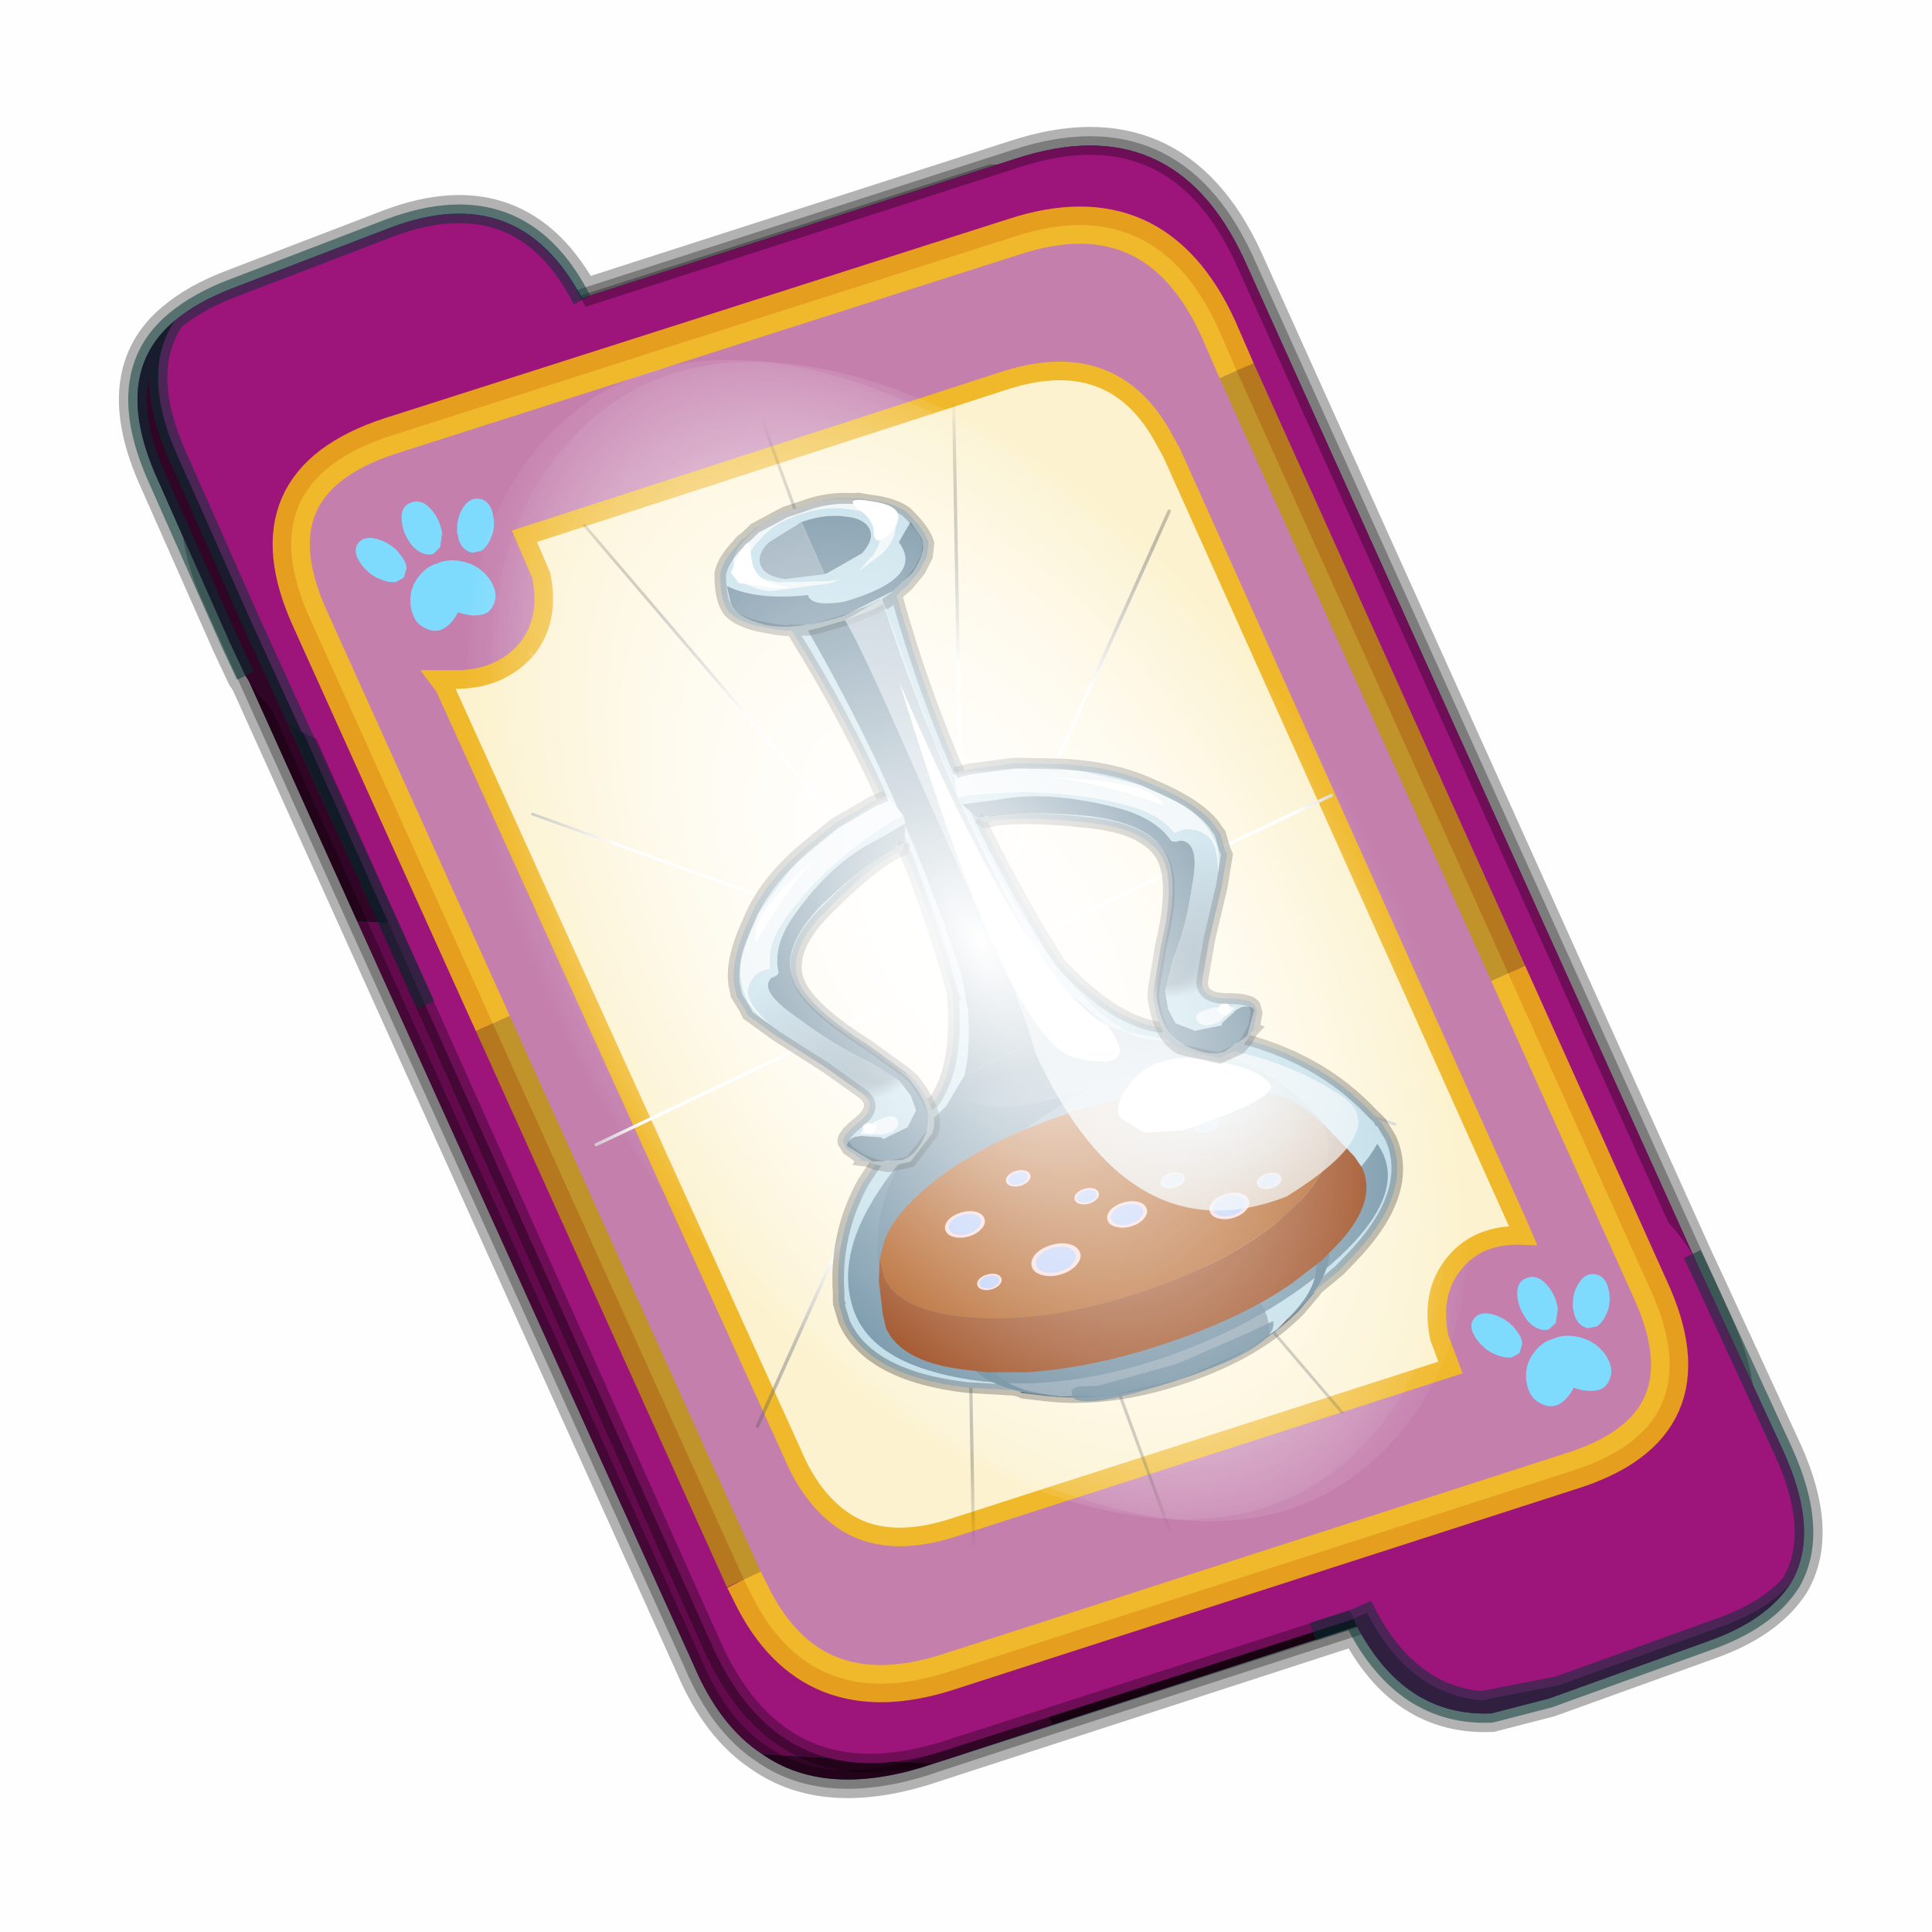 <?xml version='1.0' encoding='UTF-8'?>
<svg xmlns:xlink="http://www.w3.org/1999/xlink" xmlns="http://www.w3.org/2000/svg" version="1.1" width="60px" height="60px" viewBox="0.0 0.0 60.0 60.0"><defs><g id="c1"><path fill="#000000" fill-opacity="0.004" d="M0.0 0.0 L60.0 0.0 60.0 60.0 0.0 60.0 0.0 0.0"/></g><g id="c2"><path fill="#006699" stroke="none" d="M31.5 39.85 L19.8 43.65 Q17.15 44.45 15.5 43.3 14.35 42.55 13.65 40.9 L1.7 14.45 1.6 14.3 1.2 13.45 -0.75 9.05 Q-2.05 6.2 -0.3 4.75 0.3 4.25 1.2 3.9 L5.5 2.25 Q8.95 0.95 10.65 4.15 L22.3 0.4 Q26.55 -1.0 28.45 3.1 L40.55 29.95 40.9 30.7 42.95 35.15 Q43.95 37.35 43.15 38.7 42.5 39.7 40.95 40.25 L36.65 41.8 35.1 42.2 Q32.75 42.3 31.5 39.85"/><path fill="none" stroke="#000000" stroke-width="1.0" stroke-opacity="0.298" d="M31.5 39.85 L19.8 43.65 Q17.15 44.45 15.5 43.3 14.35 42.55 13.65 40.9 L1.7 14.45 1.6 14.3 1.2 13.45 -0.75 9.05 Q-2.05 6.2 -0.3 4.75 0.3 4.25 1.2 3.9 L5.5 2.25 Q8.95 0.95 10.65 4.15 L22.3 0.4 Q26.55 -1.0 28.45 3.1 L40.55 29.95 40.9 30.7 42.95 35.15 Q43.95 37.35 43.15 38.7 42.5 39.7 40.95 40.25 L36.65 41.8 35.1 42.2 Q32.75 42.3 31.5 39.85"/><path fill="#300525" stroke="none" d="M0.75 8.25 L29.8 9.75 25.55 0.9 Q26.9 1.6 27.8 3.55 L40.7 32.15 Q42.6 36.3 38.3 37.65 L23.3 42.5 13.15 21.4 4.6 20.9 0.7 12.25 Q-0.45 9.75 0.75 8.25 M20.1 43.55 L19.8 43.65 Q17.15 44.45 15.5 43.3 L20.1 43.55"/><path fill="#630a4c" stroke="none" d="M25.55 0.9 L29.8 9.75 0.75 8.25 Q1.45 7.3 3.1 6.75 L21.65 0.8 25.55 0.9 M4.6 20.9 L13.15 21.4 23.3 42.5 20.1 43.55 15.5 43.3 Q14.35 42.55 13.65 40.9 L4.6 20.9"/><path fill="none" stroke="#000000" stroke-width="0.5" stroke-opacity="0.302" d="M0.75 8.25 Q-0.45 9.75 0.7 12.25 L4.6 20.9 M23.3 42.5 L38.3 37.65 Q42.6 36.3 40.7 32.15 L27.8 3.55 Q26.9 1.6 25.55 0.9 L21.65 0.8 3.1 6.75 Q1.45 7.3 0.75 8.25 M20.1 43.55 L19.8 43.65 Q17.15 44.45 15.5 43.3 14.35 42.55 13.65 40.9 L4.6 20.9 M20.1 43.55 L23.3 42.5"/><path fill="#9d147b" stroke="none" d="M14.2 40.5 L1.35 11.8 Q-0.5 7.75 3.8 6.35 L22.3 0.4 Q26.55 -1.0 28.45 3.1 L41.35 31.7 Q43.25 35.85 38.9 37.25 L20.4 43.2 Q16.1 44.55 14.2 40.5"/><path fill="none" stroke="#000000" stroke-width="0.5" stroke-opacity="0.302" d="M14.2 40.5 L1.35 11.8 Q-0.5 7.75 3.8 6.35 L22.3 0.4 Q26.55 -1.0 28.45 3.1 L41.35 31.7 Q43.25 35.85 38.9 37.25 L20.4 43.2 Q16.1 44.55 14.2 40.5"/><path fill="#9d147b" stroke="none" d="M31.4 39.65 L31.3 39.45 31.25 39.4 29.25 34.95 Q27.55 31.2 31.25 29.85 L35.6 28.25 Q38.8 27.1 40.5 29.85 L40.9 30.7 42.95 35.15 Q43.95 37.35 43.15 38.7 42.5 39.45 41.2 39.9 L36.9 41.45 34.85 41.85 Q32.9 41.7 31.75 39.5 L31.4 39.65"/><path fill="#630a4c" stroke="none" d="M43.15 38.7 Q42.5 39.7 40.95 40.25 L36.65 41.8 35.1 42.2 Q32.75 42.3 31.45 39.8 L31.4 39.65 31.75 39.5 Q32.9 41.7 34.85 41.85 L36.9 41.45 41.2 39.9 Q42.5 39.45 43.15 38.7"/><path fill="none" stroke="#003333" stroke-width="0.5" stroke-opacity="0.51" d="M43.15 38.7 Q42.5 39.7 40.95 40.25 L36.65 41.8 35.1 42.2 Q32.75 42.3 31.45 39.8 L31.4 39.65 30.3 40.0 31.4 39.65 M40.5 29.85 L40.9 30.7 42.95 35.15 Q43.95 37.35 43.15 38.7 42.5 39.45 41.2 39.9 L36.9 41.45 34.85 41.85 Q32.9 41.7 31.75 39.5 L31.4 39.65"/><path fill="#9d147b" stroke="none" d="M10.65 4.2 L10.85 4.6 12.85 9.05 Q14.5 12.8 10.8 14.15 L6.5 15.8 Q4.5 16.6 3.1 15.8 L1.75 12.85 -0.2 8.45 Q-1.25 6.15 -0.3 4.75 0.3 4.25 1.2 3.9 L5.5 2.25 Q9.0 0.95 10.65 4.2"/><path fill="#300525" stroke="none" d="M-0.3 4.75 Q-1.25 6.15 -0.2 8.45 L1.75 12.85 3.1 15.8 Q2.25 15.35 1.6 14.3 L1.2 13.45 -0.75 9.05 Q-2.05 6.2 -0.3 4.75"/><path fill="none" stroke="#003333" stroke-width="0.5" stroke-opacity="0.51" d="M3.1 15.8 L6.45 23.15 M-0.3 4.75 Q0.3 4.25 1.2 3.9 L5.5 2.25 Q9.0 0.95 10.65 4.2 M3.1 15.8 L1.75 12.85 -0.2 8.45 Q-1.25 6.15 -0.3 4.75 -2.05 6.2 -0.75 9.05 L1.2 13.45 1.6 14.3"/><path fill="#fcf2cf" stroke="none" d="M9.15 13.6 Q9.8 12.8 9.55 11.6 L9.1 10.55 22.05 6.35 Q24.9 5.45 26.25 7.85 L26.5 8.3 35.8 29.0 35.95 29.35 Q34.75 29.3 34.1 30.1 33.45 30.9 33.7 32.1 L34.0 32.9 20.65 37.2 Q18.8 37.8 17.65 37.0 16.8 36.4 16.3 35.2 L6.95 14.6 6.8 14.4 7.1 14.4 Q8.4 14.45 9.15 13.6"/><path fill="#c47fad" stroke="none" d="M9.15 13.6 Q8.4 14.45 7.1 14.4 L6.8 14.4 6.95 14.6 16.3 35.2 Q16.8 36.4 17.65 37.0 18.8 37.8 20.65 37.2 L34.0 32.9 33.7 32.1 Q33.45 30.9 34.1 30.1 34.75 29.3 35.95 29.35 L35.8 29.0 26.5 8.3 26.25 7.85 Q24.9 5.45 22.05 6.35 L9.1 10.55 9.55 11.6 Q9.8 12.8 9.15 13.6 M28.25 6.1 L35.55 22.3 39.35 30.75 Q41.1 34.5 37.2 35.7 L20.45 41.1 Q16.8 42.25 15.2 39.0 L15.0 38.6 8.25 23.65 3.35 12.8 Q1.65 9.1 5.5 7.85 L22.25 2.5 Q26.05 1.25 27.75 4.95 L28.25 6.1"/><path fill="none" stroke="#ffcc00" stroke-width="1.0" stroke-opacity="0.749" d="M35.55 22.3 L39.35 30.75 Q41.1 34.5 37.2 35.7 L20.45 41.1 Q16.8 42.25 15.2 39.0 L15.0 38.6 M8.25 23.65 L3.35 12.8 Q1.65 9.1 5.5 7.85 L22.25 2.5 Q26.05 1.25 27.75 4.95 L28.25 6.1"/><path fill="none" stroke="#bf9900" stroke-width="1.0" stroke-opacity="0.749" d="M28.25 6.1 L35.55 22.3 M15.0 38.6 L8.25 23.65"/><path fill="none" stroke="#f0b92b" stroke-width="0.5" d="M9.15 13.6 Q9.8 12.8 9.55 11.6 L9.1 10.55 22.05 6.35 Q24.9 5.45 26.25 7.85 L26.5 8.3 35.8 29.0 35.95 29.35 Q34.75 29.3 34.1 30.1 33.45 30.9 33.7 32.1 L34.0 32.9 20.65 37.2 Q18.8 37.8 17.65 37.0 16.8 36.4 16.3 35.2 L6.95 14.6 6.8 14.4 7.1 14.4 Q8.4 14.45 9.15 13.6"/></g><g id="c3"><path fill="#7fdbfe" stroke="none" d="M10.75 4.9 Q10.75 4.6 10.9 4.35 11.25 3.45 11.95 2.75 13.3 1.5 14.35 2.1 15.4 2.7 14.95 4.45 14.7 5.4 14.1 6.15 L13.75 6.5 Q13.1 7.15 12.35 7.35 L11.4 7.2 Q10.95 6.9 10.75 6.4 10.5 5.75 10.75 4.9 M7.5 5.9 Q7.0 5.85 6.6 5.5 6.05 5.0 5.8 4.15 L5.7 3.6 Q5.55 2.65 5.8 1.7 6.25 0.0 7.5 0.0 L7.6 0.0 Q8.85 0.0 9.3 1.7 9.55 2.65 9.4 3.6 L9.3 4.15 8.5 5.5 7.6 5.9 7.5 5.9 M4.35 4.9 Q4.6 5.75 4.35 6.4 L3.7 7.2 2.75 7.35 Q2.0 7.15 1.35 6.5 L1.0 6.15 Q0.4 5.4 0.15 4.45 -0.3 2.7 0.75 2.1 1.8 1.5 3.15 2.75 3.85 3.45 4.2 4.35 L4.35 4.9 M5.5 13.7 Q4.45 13.9 3.65 12.95 2.75 12.0 3.2 10.25 3.7 8.5 5.25 7.6 6.4 6.9 7.55 7.0 8.75 6.9 9.9 7.6 11.45 8.5 11.95 10.25 12.35 12.0 11.5 12.95 10.7 13.9 9.65 13.7 8.55 13.5 7.55 12.6 6.55 13.5 5.5 13.7"/></g><g id="c4"><g><use transform="matrix(1.0,0.0,0.0,1.0,0.0,0.0)" xlink:href="#c3"/></g></g><radialGradient gradientUnits="userSpaceOnUse" r="819.2" cx="0" cy="0" spreadMethod="pad" gradientTransform="matrix(0.091,0.0,0.0,0.091,0.6,3.4)" id="gradient1"><stop offset="0.0" stop-color="#ffffff"/><stop offset="1.0" stop-color="#ffffff" stop-opacity="0.0"/></radialGradient><g id="c5"><path stroke="none" fill="url(#gradient1)" d="M36.65 -54.65 Q60.05 -42.0 69.75 -17.95 80.55 8.9 68.0 34.1 55.45 59.35 26.8 68.2 -1.8 77.05 -29.7 64.3 -57.6 51.6 -68.45 24.75 -79.3 -2.05 -66.75 -27.25 L-66.7 -27.3 Q-54.1 -52.5 -25.5 -61.4 3.1 -70.2 31.0 -57.5 L36.65 -54.65"/></g><g id="c6"><g><use transform="matrix(1.0,0.0,0.0,1.0,0.0,0.0)" xlink:href="#c5"/></g></g><radialGradient gradientUnits="userSpaceOnUse" r="819.2" cx="0" cy="0" spreadMethod="pad" gradientTransform="matrix(0.209,0.0,0.0,0.177,67.15,107.2)" id="gradient2"><stop offset="0.357" stop-color="#ffffff"/><stop offset="0.671" stop-opacity="0.0"/></radialGradient><g id="c7"><path fill="none" stroke-linejoin="round" stroke-linecap="round" stroke="url(#gradient2)" stroke-width="0.5" d="M136.55 165.8 L68.6 106.0 68.4 106.0 118.25 201.5 M68.3 105.8 L68.35 105.8 68.3 105.8 68.3 105.85 68.4 106.0 68.3 106.0 86.55 211.5 M68.3 105.8 L68.3 105.85 68.3 106.0 68.15 105.95 18.25 151.55 M68.3 105.85 L68.25 105.85 68.3 106.0 50.0 193.2 M68.25 105.85 L68.15 105.95 0.05 97.7 M68.3 105.85 L68.25 105.8 68.25 105.85 M68.25 105.8 L68.2 105.7 0.0 45.7 M68.3 105.8 L68.25 105.75 68.25 105.8 M68.25 105.75 L68.2 105.7 18.25 10.05 M68.6 106.0 L68.35 105.8 118.25 60.15 M86.6 18.35 L68.3 105.8 M136.6 114.25 L68.6 106.0 M68.25 105.75 L49.95 0.05"/></g><g id="c8"><g><use transform="matrix(1.0,0.0,0.0,1.0,0.0,0.0)" xlink:href="#c7"/></g></g><g id="c9"><g><use transform="matrix(1.0,0.0,0.0,1.0,0.0,0.0)" xlink:href="#c2"/></g><g><use transform="matrix(0.239,-0.087,0.1,0.234,34.25,31.15)" xlink:href="#c4"/></g><g><use transform="matrix(0.239,-0.087,0.1,0.234,4.25,10.3)" xlink:href="#c4"/></g><g><use transform="matrix(0.141,-0.038,0.111,0.226,20.25,20.65)" filter="url(#filter7)" xlink:href="#c6"/></g><g><use transform="matrix(-0.155,0.051,0.084,0.147,22.6,3.15)" filter="url(#filter8)" xlink:href="#c8"/></g></g><filter id="filter7"><feColorMatrix in="SourceGraphic" type="matrix" values="0.0 0.0 0.0 0.0 0.797 0.0 0.0 0.0 0.0 0.598 0.0 0.0 0.0 0.0 0.199 0.0 0.0 0.0 1.0 0.0" result="cxform"/><feComposite operator="in" in2="SourceGraphic" result="color-xform"/></filter><filter id="filter8"><feColorMatrix in="SourceGraphic" type="matrix" values="0.0 0.0 0.0 0.0 0.996 0.0 0.0 0.0 0.0 0.996 0.0 0.0 0.0 0.0 0.996 0.0 0.0 0.0 1.0 0.0" result="cxform"/><feComposite operator="in" in2="SourceGraphic" result="color-xform"/></filter><radialGradient gradientUnits="userSpaceOnUse" r="819.2" cx="0" cy="0" spreadMethod="pad" gradientTransform="matrix(0.033,0.0,0.0,0.017,14.4,41.0)" id="gradient3"><stop offset="0.0" stop-color="#7f2a2a"/><stop offset="0.682" stop-color="#b64747"/></radialGradient><radialGradient gradientUnits="userSpaceOnUse" r="819.2" cx="0" cy="0" spreadMethod="pad" gradientTransform="matrix(0.024,0.0,0.0,0.013,13.3,37.75)" id="gradient4"><stop offset="0.416" stop-color="#badae7"/><stop offset="1.0" stop-color="#587b91"/></radialGradient><g id="c10"><path fill="#751313" stroke="none" d="M19.7 40.8 L19.6 40.9 19.55 40.85 19.7 40.8"/><path stroke="none" fill="url(#gradient3)" d="M15.25 5.15 L15.3 5.15 15.25 5.2 15.25 5.15"/><path fill="#badae7" stroke="none" d="M13.4 0.05 L14.9 0.3 15.45 0.55 Q15.7 0.6 15.9 0.75 16.8 1.2 17.15 1.75 17.6 2.8 17.5 3.4 17.4 3.9 16.65 4.45 L15.9 4.9 15.5 5.1 15.3 5.15 15.25 5.15 14.6 5.4 15.25 5.15 15.25 5.2 Q13.95 14.15 15.25 22.95 L15.25 23.05 15.3 23.05 Q16.3 26.0 17.85 27.15 L18.0 27.25 18.1 27.25 18.2 27.3 18.3 27.3 18.5 27.4 Q19.9 28.0 21.0 28.7 L22.3 29.65 Q24.4 31.45 25.3 34.0 L25.45 34.35 25.45 34.45 25.5 34.5 25.6 35.3 Q25.6 37.95 21.8 39.85 L19.9 40.65 19.7 40.8 19.55 40.85 Q16.6 41.85 12.8 41.85 9.05 41.85 6.15 40.85 L5.85 40.75 5.7 40.65 4.5 40.2 3.8 39.85 Q0.0 37.95 0.0 35.3 L0.1 34.5 0.15 34.45 0.15 34.35 0.3 34.0 Q1.45 30.8 4.55 28.75 5.7 28.0 7.1 27.4 L7.3 27.3 7.4 27.3 7.5 27.25 Q9.25 26.25 10.35 23.05 L10.35 22.95 Q11.65 14.15 10.35 5.2 L10.3 5.15 9.7 4.9 8.95 4.45 8.9 4.4 8.4 3.95 8.1 3.4 Q8.0 2.8 8.45 1.75 8.8 1.2 9.7 0.75 L10.15 0.5 10.35 0.45 Q11.15 0.1 12.1 0.05 11.0 0.15 10.2 0.6 9.1 1.1 9.1 1.9 9.1 2.65 10.2 3.2 L11.45 3.6 10.6 3.15 Q9.8 2.6 9.8 1.95 9.8 1.25 10.7 0.85 11.55 0.35 12.8 0.35 L12.9 0.35 Q14.1 0.35 14.9 0.85 15.8 1.25 15.8 1.9 15.8 2.5 14.9 2.95 L12.9 3.6 12.4 3.7 12.8 3.7 12.9 3.7 15.4 3.2 Q16.5 2.65 16.5 1.9 16.5 1.1 15.4 0.6 14.55 0.1 13.4 0.05 M11.05 5.4 L10.35 5.2 11.05 5.4 Q11.9 13.85 11.1 22.2 L10.85 23.85 9.5 26.5 8.35 27.5 8.2 27.6 Q6.55 28.35 5.35 29.35 3.35 30.95 2.6 33.3 L2.05 35.05 1.95 35.75 Q1.95 37.75 4.5 39.25 L5.2 39.6 6.8 40.25 Q9.4 41.15 12.8 41.15 16.2 41.15 18.85 40.25 L20.45 39.6 21.1 39.25 Q23.7 37.75 23.7 35.75 L23.6 35.05 23.15 33.3 Q22.35 30.85 20.25 29.2 19.05 28.25 17.55 27.6 L16.25 26.55 Q15.5 25.5 14.9 23.75 L14.9 23.7 14.55 22.2 Q13.7 13.85 14.6 5.4 L14.1 5.45 12.9 5.5 11.6 5.45 11.05 5.35 11.05 5.4 M16.25 4.55 Q17.3 3.8 17.25 3.15 L17.1 2.35 Q16.15 3.4 13.95 3.9 14.05 4.45 12.6 4.7 8.85 4.85 9.3 2.95 L8.45 2.25 8.3 3.05 Q8.25 3.7 9.3 4.45 L10.45 4.95 12.9 5.3 Q15.15 5.25 16.25 4.55 M12.9 3.25 L14.6 2.9 Q15.35 2.5 15.35 2.0 15.35 1.45 14.6 1.1 L12.9 0.7 12.8 0.7 Q11.75 0.7 11.0 1.1 10.25 1.45 10.25 2.0 10.25 2.5 11.0 2.9 L12.8 3.25 12.9 3.25"/><path fill="#ebf3f6" stroke="none" d="M13.4 0.05 Q14.55 0.1 15.4 0.6 16.5 1.1 16.5 1.9 16.5 2.65 15.4 3.2 L12.9 3.7 12.8 3.7 12.4 3.7 12.9 3.6 14.9 2.95 Q15.8 2.5 15.8 1.9 15.8 1.25 14.9 0.85 14.1 0.35 12.9 0.35 L12.8 0.35 Q11.55 0.35 10.7 0.85 9.8 1.25 9.8 1.95 9.8 2.6 10.6 3.15 L11.45 3.6 10.2 3.2 Q9.1 2.65 9.1 1.9 9.1 1.1 10.2 0.6 11.0 0.15 12.1 0.05 L13.4 0.05"/><path fill="#587b91" stroke="none" d="M11.05 5.4 L11.05 5.35 11.6 5.45 12.9 5.5 14.1 5.45 14.6 5.4 Q13.7 13.85 14.55 22.2 L14.9 23.7 14.9 23.75 Q15.5 25.5 16.25 26.55 L12.85 26.1 12.75 26.1 9.5 26.5 10.85 23.85 11.1 22.2 Q11.9 13.85 11.05 5.4 M19.6 40.9 L18.8 41.3 Q16.3 42.55 12.8 42.55 9.3 42.55 6.8 41.3 L5.85 40.75 6.15 40.85 Q9.05 41.85 12.8 41.85 16.6 41.85 19.55 40.85 L19.6 40.9 M16.25 4.55 Q15.15 5.25 12.9 5.3 L10.45 4.95 9.3 4.45 Q8.25 3.7 8.3 3.05 L8.45 2.25 9.3 2.95 Q8.85 4.85 12.6 4.7 14.05 4.45 13.95 3.9 16.15 3.4 17.1 2.35 L17.25 3.15 Q17.3 3.8 16.25 4.55 M12.9 0.7 L12.9 3.25 12.8 3.25 11.0 2.9 Q10.25 2.5 10.25 2.0 10.25 1.45 11.0 1.1 11.75 0.7 12.8 0.7 L12.9 0.7"/><path fill="#829bab" stroke="none" d="M12.9 0.7 L14.6 1.1 Q15.35 1.45 15.35 2.0 15.35 2.5 14.6 2.9 L12.9 3.25 12.9 0.7"/><path stroke="none" fill="url(#gradient4)" d="M16.25 26.55 L17.55 27.6 Q19.05 28.25 20.25 29.2 22.35 30.85 23.15 33.3 L23.6 35.05 23.7 35.75 Q23.7 37.75 21.1 39.25 L20.45 39.6 18.85 40.25 Q16.2 41.15 12.8 41.15 9.4 41.15 6.8 40.25 L5.2 39.6 4.5 39.25 Q1.95 37.75 1.95 35.75 L2.05 35.05 2.6 33.3 Q3.35 30.95 5.35 29.35 6.55 28.35 8.2 27.6 L8.35 27.5 9.5 26.5 12.75 26.1 12.85 26.1 16.25 26.55"/><path fill="none" stroke="#000000" stroke-width="0.5" stroke-opacity="0.302" d="M15.3 5.15 L15.5 5.1 15.9 4.9 16.65 4.45 Q17.4 3.9 17.5 3.4 17.6 2.8 17.15 1.75 16.8 1.2 15.9 0.75 15.7 0.6 15.45 0.55 L14.9 0.3 13.4 0.05 12.1 0.05 Q11.15 0.1 10.35 0.45 L10.15 0.5 9.7 0.75 Q8.8 1.2 8.45 1.75 8.0 2.8 8.1 3.4 L8.4 3.95 8.9 4.4 8.95 4.45 9.7 4.9 10.3 5.15 10.35 5.2 11.05 5.4 M11.05 5.35 L11.6 5.45 12.9 5.5 14.1 5.45 14.6 5.4 15.25 5.15 15.3 5.15 15.25 5.2 Q13.95 14.15 15.25 22.95 L15.25 23.05 15.3 23.05 Q16.3 26.0 17.85 27.15 L18.0 27.25 18.1 27.25 18.2 27.3 18.3 27.3 18.5 27.4 Q19.9 28.0 21.0 28.7 L22.3 29.65 Q24.4 31.45 25.3 34.0 L25.45 34.35 25.45 34.45 25.5 34.5 25.6 35.3 Q25.6 37.95 21.8 39.85 L19.9 40.65 19.7 40.8 19.6 40.9 18.8 41.3 Q16.3 42.55 12.8 42.55 9.3 42.55 6.8 41.3 L5.85 40.75 5.7 40.65 4.5 40.2 3.8 39.85 Q0.0 37.95 0.0 35.3 L0.1 34.5 0.15 34.45 0.15 34.35 0.3 34.0 Q1.45 30.8 4.55 28.75 5.7 28.0 7.1 27.4 L7.3 27.3 7.4 27.3 7.5 27.25 Q9.25 26.25 10.35 23.05 L10.35 22.95 Q11.65 14.15 10.35 5.2"/></g><g id="c11"><path fill="#7f2a2a" stroke="none" d="M14.1 7.5 L14.05 7.5 14.1 7.45 14.1 7.5 M3.9 7.75 L3.3 7.5 3.3 7.45 3.9 7.75"/><path fill="#587b91" stroke="none" d="M3.3 7.5 L2.65 7.2 Q0.2 6.0 0.2 4.25 L0.2 4.15 Q0.25 2.4 2.65 1.2 5.15 0.0 8.7 0.0 12.2 0.0 14.65 1.2 16.4 2.05 16.95 3.15 L17.2 4.15 17.2 4.25 Q17.2 6.0 14.65 7.2 L14.1 7.5 14.1 7.45 Q16.35 6.4 16.35 4.85 L16.35 4.75 Q16.35 3.65 15.2 2.75 L14.1 2.05 Q11.85 1.0 8.7 1.0 5.55 1.0 3.3 2.05 1.15 3.2 1.05 4.75 L1.05 4.85 Q1.05 6.4 3.3 7.45 L3.3 7.5"/><path fill="#badae7" stroke="none" d="M4.4 7.9 L3.9 7.75 3.3 7.45 Q1.05 6.4 1.05 4.85 L1.05 4.75 Q1.15 3.2 3.3 2.05 5.55 1.0 8.7 1.0 11.85 1.0 14.1 2.05 L15.2 2.75 12.6 2.55 9.0 2.95 9.0 2.9 Q9.0 2.25 8.05 1.85 L5.75 1.65 Q4.45 1.8 3.5 2.35 2.6 2.95 2.55 3.6 L2.55 3.65 Q2.55 4.3 3.5 4.65 L3.75 4.7 4.9 4.95 Q4.15 5.75 4.1 6.7 L4.1 6.8 Q4.1 7.4 4.4 7.9"/><path fill="#ebf3f6" stroke="none" d="M4.9 4.95 L3.75 4.7 3.5 4.65 Q2.55 4.3 2.55 3.65 L2.55 3.6 Q2.6 2.95 3.5 2.35 4.45 1.8 5.75 1.65 L8.05 1.85 Q9.0 2.25 9.0 2.9 L9.0 2.95 Q9.0 3.6 8.05 4.15 L8.0 4.15 7.85 4.3 Q6.95 4.8 5.75 4.9 L4.9 4.95"/><path fill="#829bab" stroke="none" d="M14.05 7.5 L11.95 8.2 8.7 8.5 5.5 8.2 4.4 7.9 Q4.1 7.4 4.1 6.8 L4.1 6.7 Q4.15 5.75 4.9 4.95 L5.75 4.9 Q6.95 4.8 7.85 4.3 L8.0 4.15 8.05 4.15 Q9.0 3.6 9.0 2.95 L12.6 2.55 15.2 2.75 Q16.35 3.65 16.35 4.75 L16.35 4.85 Q16.35 6.4 14.1 7.45 L14.05 7.5"/></g><g id="c12"><g><use transform="matrix(1.0,0.0,0.0,1.0,0.0,0.0)" xlink:href="#c11"/></g></g><g id="c13"><path fill="#587b91" fill-opacity="0.8" d="M16.85 27.45 Q19.9 28.8 21.9 30.3 24.8 32.45 25.0 34.95 25.2 37.4 21.9 39.35 18.55 41.35 13.45 41.4 8.3 41.4 4.2 39.6 0.15 37.8 0.65 35.35 2.7 37.1 7.6 37.9 12.55 38.65 15.75 36.95 18.95 35.2 18.35 31.95 18.0 30.2 11.05 28.8 15.3 29.1 16.85 27.45 M9.35 41.55 L12.8 41.85 16.4 41.65 17.25 41.4 17.55 41.45 17.65 41.7 Q17.65 42.55 12.75 42.55 8.3 42.55 8.1 41.4 L9.35 41.55"/></g><g id="c14"><path fill="#ab500c" stroke="none" d="M0.8 4.15 Q1.1 3.3 1.65 2.6 2.3 1.95 3.45 1.35 6.15 0.0 10.0 0.0 13.8 0.0 16.5 1.35 18.0 2.1 18.65 3.05 L19.05 3.7 19.2 4.6 Q19.2 6.5 16.5 7.85 13.8 9.2 10.0 9.2 6.15 9.2 3.45 7.85 0.75 6.5 0.75 4.6 L0.8 4.15"/><path fill="#943b0a" stroke="none" d="M19.05 3.7 L19.45 4.7 19.85 6.3 19.95 6.95 Q19.95 8.8 17.55 10.15 L16.95 10.5 15.5 11.1 Q13.05 11.9 9.95 11.9 6.8 11.9 4.45 11.1 L2.95 10.5 2.35 10.15 Q0.0 8.8 0.0 6.95 L0.1 6.3 0.6 4.7 0.8 4.15 0.75 4.6 Q0.75 6.5 3.45 7.85 6.15 9.2 10.0 9.2 13.8 9.2 16.5 7.85 19.2 6.5 19.2 4.6 L19.05 3.7"/></g><g id="c15"><path fill="#b3c8f7" stroke="none" d="M0.7 3.65 Q0.0 3.05 0.0 2.15 0.0 1.25 0.7 0.6 1.4 0.0 2.4 0.0 3.4 0.0 4.1 0.6 4.8 1.25 4.8 2.15 4.8 3.05 4.1 3.65 3.4 4.3 2.4 4.3 1.4 4.3 0.7 3.65"/><path fill="none" stroke="#f9d5d5" stroke-width="0.5" d="M0.7 3.65 Q0.0 3.05 0.0 2.15 0.0 1.25 0.7 0.6 1.4 0.0 2.4 0.0 3.4 0.0 4.1 0.6 4.8 1.25 4.8 2.15 4.8 3.05 4.1 3.65 3.4 4.3 2.4 4.3 1.4 4.3 0.7 3.65"/></g><g id="c16"><g><use transform="matrix(1.0,0.0,0.0,1.0,0.0,0.0)" xlink:href="#c15"/></g></g><g id="c17"><g><use transform="matrix(0.386,0.0,0.0,0.386,6.9,4.75)" xlink:href="#c16"/></g><g><use transform="matrix(0.386,0.0,0.0,0.386,14.6,1.65)" xlink:href="#c16"/></g><g><use transform="matrix(0.238,0.0,0.0,0.238,8.75,2.85)" xlink:href="#c16"/></g><g><use transform="matrix(0.238,0.0,0.0,0.238,4.45,3.75)" xlink:href="#c16"/></g><g><use transform="matrix(0.238,0.0,0.0,0.238,1.75,0.65)" xlink:href="#c16"/></g><g><use transform="matrix(0.238,0.0,0.0,0.238,11.55,0.0)" xlink:href="#c16"/></g><g><use transform="matrix(0.238,0.0,0.0,0.238,0.0,6.05)" xlink:href="#c16"/></g><g><use transform="matrix(0.476,0.0,0.0,0.476,10.9,6.05)" xlink:href="#c16"/></g><g><use transform="matrix(0.238,0.0,0.0,0.238,15.0,6.55)" xlink:href="#c16"/></g><g><use transform="matrix(0.386,0.0,0.0,0.386,2.0,6.55)" xlink:href="#c16"/></g></g><g id="c18"><g><use transform="matrix(1.0,0.0,0.0,1.0,0.0,0.0)" xlink:href="#c14"/></g><g><use transform="matrix(0.789,0.0,0.0,0.649,3.15,1.85)" xlink:href="#c17"/></g></g><radialGradient gradientUnits="userSpaceOnUse" r="819.2" cx="0" cy="0" spreadMethod="pad" gradientTransform="matrix(0.016,0.0,0.0,0.01,6.4,31.2)" id="gradient5"><stop offset="0.0" stop-color="#ebf3f6"/><stop offset="1.0" stop-color="#ebf3f6" stop-opacity="0.553"/></radialGradient><g id="c19"><path stroke="none" fill="url(#gradient5)" d="M11.45 11.7 L11.0 5.1 12.9 5.5 Q12.7 6.9 12.75 13.55 L12.7 22.55 Q12.65 24.45 12.95 26.65 12.8 36.65 5.3 36.3 -0.25 35.0 1.25 32.8 2.75 30.55 5.5 28.95 L7.7 27.7 8.55 27.2 8.7 27.1 9.1 26.8 8.85 26.95 Q10.0 25.6 10.75 22.2 11.45 18.75 11.45 11.7"/><path fill="#ffffff" stroke="none" d="M16.7 1.85 L16.55 2.4 15.35 3.05 14.55 3.35 15.2 2.9 Q15.75 2.5 15.65 1.75 L15.4 0.8 16.0 1.15 16.7 1.85 M9.7 0.8 Q10.75 0.2 10.35 0.95 9.9 1.65 10.15 2.2 10.35 2.75 9.7 2.55 9.05 2.3 8.85 1.85 8.65 1.35 9.7 0.8 M9.5 26.5 Q11.95 23.7 11.8 8.9 13.8 25.8 11.4 27.4 8.95 29.0 9.5 26.5 M7.8 28.8 Q8.9 28.7 9.85 29.4 10.8 30.1 10.65 30.6 L9.95 31.55 8.35 32.0 Q3.8 32.0 3.95 31.3 4.05 30.6 5.4 29.75 6.7 28.85 7.8 28.8"/></g><g id="c20"><g><use transform="matrix(1.0,0.0,0.0,1.0,0.0,0.0)" xlink:href="#c10"/></g><g><use transform="matrix(1.0,0.0,0.0,1.0,4.15,34.05)" filter="url(#filter24)" xlink:href="#c12"/></g><g><use transform="matrix(1.0,0.0,0.0,1.0,0.0,0.0)" xlink:href="#c13"/></g><g><use transform="matrix(1.118,0.0,0.0,0.939,1.7,29.65)" filter="url(#filter26)" xlink:href="#c18"/></g><g><use transform="matrix(1.0,0.0,0.0,1.0,0.0,0.0)" xlink:href="#c19"/></g></g><filter id="filter24"><feColorMatrix in="SourceGraphic" type="matrix" values="1.0 0.0 0.0 0.0 0.0 0.0 1.0 0.0 0.0 0.0 0.0 0.0 1.0 0.0 0.0 0.0 0.0 0.0 0.449 0.0" result="cxform"/><feComposite operator="in" in2="SourceGraphic" result="color-xform"/></filter><filter id="filter26"><feColorMatrix in="SourceGraphic" type="matrix" values="1.0 0.0 0.0 0.0 0.0 0.0 1.0 0.0 0.0 0.0 0.0 0.0 1.0 0.0 0.0 0.0 0.0 0.0 0.852 0.0" result="cxform"/><feComposite operator="in" in2="SourceGraphic" result="color-xform"/></filter><radialGradient gradientUnits="userSpaceOnUse" r="819.2" cx="0" cy="0" fx="630.4" fy="0" spreadMethod="pad" gradientTransform="matrix(0.002,0.004,-0.004,0.001,3.8,14.6)" id="gradient6"><stop offset="0.227" stop-color="#829bab"/><stop offset="1.0" stop-color="#badae7"/></radialGradient><g id="c21"><path fill="#ffffff" stroke="none" d="M3.6 8.1 Q4.15 7.7 6.05 6.9 L6.25 6.85 Q4.6 7.6 2.25 9.6 2.45 8.7 3.6 8.1 M3.6 19.4 L3.55 19.4 3.3 19.3 3.25 19.05 Q3.25 18.75 3.55 18.85 L3.75 18.95 3.85 19.1 3.6 19.4"/><path stroke="none" fill="url(#gradient6)" d="M10.1 7.45 L9.9 7.75 9.45 7.8 Q8.0 8.1 5.85 9.15 3.45 10.25 3.3 11.75 3.2 13.05 4.95 15.5 L6.0 17.2 6.2 17.6 Q6.7 19.45 6.0 20.2 L4.6 21.1 3.6 21.0 3.15 20.75 2.8 20.45 2.6 20.35 2.65 20.3 2.6 20.25 2.25 19.7 2.2 19.55 2.2 19.35 Q2.25 19.0 3.3 18.65 4.3 18.25 3.85 17.5 L2.85 15.9 1.4 13.85 0.6 12.55 0.6 12.3 0.5 11.55 0.55 11.35 Q0.7 10.15 2.35 8.55 3.75 7.05 6.25 6.15 L7.6 5.65 9.55 5.25 10.2 5.2 10.3 5.3 9.75 5.35 8.15 5.75 Q5.85 6.35 4.65 7.2 L2.85 8.4 1.5 9.8 Q0.9 10.75 0.85 11.75 0.85 12.45 1.3 13.2 0.7 11.85 1.15 11.35 1.65 10.75 2.35 10.9 2.6 10.0 3.45 9.3 4.55 8.45 5.8 7.85 7.15 7.15 8.6 6.75 9.9 6.35 10.55 6.3 L10.5 6.65 9.0 6.95 Q6.75 7.25 4.25 9.0 2.9 9.95 2.65 11.1 2.65 11.3 2.25 11.3 1.45 11.65 2.6 13.4 3.6 15.1 4.7 16.25 L5.6 17.5 5.8 18.3 5.75 19.0 5.1 19.6 3.9 19.75 3.85 19.65 3.15 19.35 3.05 19.3 2.75 19.25 Q2.4 19.3 2.3 19.5 L2.3 19.55 3.05 20.55 4.25 20.9 Q4.95 20.95 5.75 20.1 6.5 19.25 6.05 17.6 L5.75 17.0 4.65 15.3 Q2.95 12.9 3.1 11.6 3.2 10.15 5.55 8.95 8.15 7.75 9.65 7.55 L9.65 7.5 10.1 7.45 M3.6 19.4 L3.95 19.55 Q4.65 19.65 4.8 19.25 4.95 18.75 3.8 18.9 L3.75 18.95 3.55 18.85 Q3.25 18.75 3.25 19.05 L3.05 19.2 3.3 19.3 3.55 19.4 3.6 19.4"/><path fill="#ebf3f6" stroke="none" d="M10.55 6.3 Q9.9 6.35 8.6 6.75 7.15 7.15 5.8 7.85 4.55 8.45 3.45 9.3 2.6 10.0 2.35 10.9 1.65 10.75 1.15 11.35 0.7 11.85 1.3 13.2 0.85 12.45 0.85 11.75 0.9 10.75 1.5 9.8 L2.85 8.4 4.65 7.2 Q5.85 6.35 8.15 5.75 L9.75 5.35 10.3 5.3 10.55 6.3 M3.6 8.1 Q2.45 8.7 2.25 9.6 4.6 7.6 6.25 6.85 L6.05 6.9 Q4.15 7.7 3.6 8.1 M3.75 18.95 L3.8 18.9 Q4.95 18.75 4.8 19.25 4.65 19.65 3.95 19.55 L3.6 19.4 3.85 19.1 3.75 18.95 M3.3 19.3 L3.05 19.2 3.25 19.05 3.3 19.3"/><path fill="#587b91" stroke="none" d="M10.1 7.45 L9.65 7.5 9.65 7.55 Q8.15 7.75 5.55 8.95 3.2 10.15 3.1 11.6 2.95 12.9 4.65 15.3 L5.75 17.0 6.05 17.6 Q6.5 19.25 5.75 20.1 4.95 20.95 4.25 20.9 L3.05 20.55 2.3 19.55 2.3 19.5 Q2.4 19.3 2.75 19.25 L3.05 19.3 3.15 19.35 3.85 19.65 3.9 19.75 5.1 19.6 5.75 19.0 5.8 18.3 5.6 17.5 4.7 16.25 Q3.6 15.1 2.6 13.4 1.45 11.65 2.25 11.3 2.65 11.3 2.65 11.1 2.9 9.95 4.25 9.0 6.75 7.25 9.0 6.95 L10.5 6.65 10.1 7.45"/><path fill="none" stroke="#000000" stroke-width="0.5" stroke-opacity="0.302" d="M10.1 7.45 L9.9 7.75 9.45 7.8 Q8.0 8.1 5.85 9.15 3.45 10.25 3.3 11.75 3.2 13.05 4.95 15.5 L6.0 17.2 6.2 17.6 Q6.7 19.45 6.0 20.2 L4.6 21.1 3.6 21.0 3.15 20.75 2.8 20.45 2.6 20.35 2.65 20.3 2.6 20.25 2.25 19.7 2.2 19.35 Q2.25 19.0 3.3 18.65 4.3 18.25 3.85 17.5 L2.85 15.9 1.4 13.85 0.6 12.55 0.6 12.3 0.5 11.55 0.55 11.35 Q0.7 10.15 2.35 8.55 3.75 7.05 6.25 6.15 L7.6 5.65 9.55 5.25 10.2 5.2"/></g><g id="c22"><g><use transform="matrix(1.0,0.0,0.0,1.0,0.0,0.0)" xlink:href="#c21"/></g></g><g id="c23"><g><use transform="matrix(1.0,0.0,0.0,1.0,0.0,-0.05)" xlink:href="#c20"/></g><g><use transform="matrix(1.0,0.0,0.0,1.0,0.95,8.3)" xlink:href="#c22"/></g><g><use transform="matrix(-1.0,0.0,0.0,1.0,24.6,8.3)" xlink:href="#c22"/></g></g><g id="c24"><g><use transform="matrix(3.933,0.0,0.0,3.933,8.95,-26.55)" xlink:href="#c23"/></g></g><g id="c25"><g><use transform="matrix(1.0,0.0,0.0,1.0,6.3,53.35)" xlink:href="#c9"/></g><g><use transform="matrix(-0.146,0.049,0.062,0.14,33.05,63.95)" xlink:href="#c24"/></g><g><use transform="matrix(0.141,-0.038,0.111,0.226,27.2,74.05)" filter="url(#filter35)" xlink:href="#c6"/></g></g><filter id="filter35"><feColorMatrix in="SourceGraphic" type="matrix" values="1.0 0.0 0.0 0.0 0.0 0.0 1.0 0.0 0.0 0.0 0.0 0.0 1.0 0.0 0.0 0.0 0.0 0.0 0.23 0.0" result="cxform"/><feComposite operator="in" in2="SourceGraphic" result="color-xform"/></filter></defs><g><g><use transform="matrix(1.0,0.0,0.0,1.0,0.0,0.0)" xlink:href="#c1"/></g><g><use transform="matrix(1.155,0.0,0.0,1.155,-1.5,-57.15)" xlink:href="#c25"/></g></g></svg>